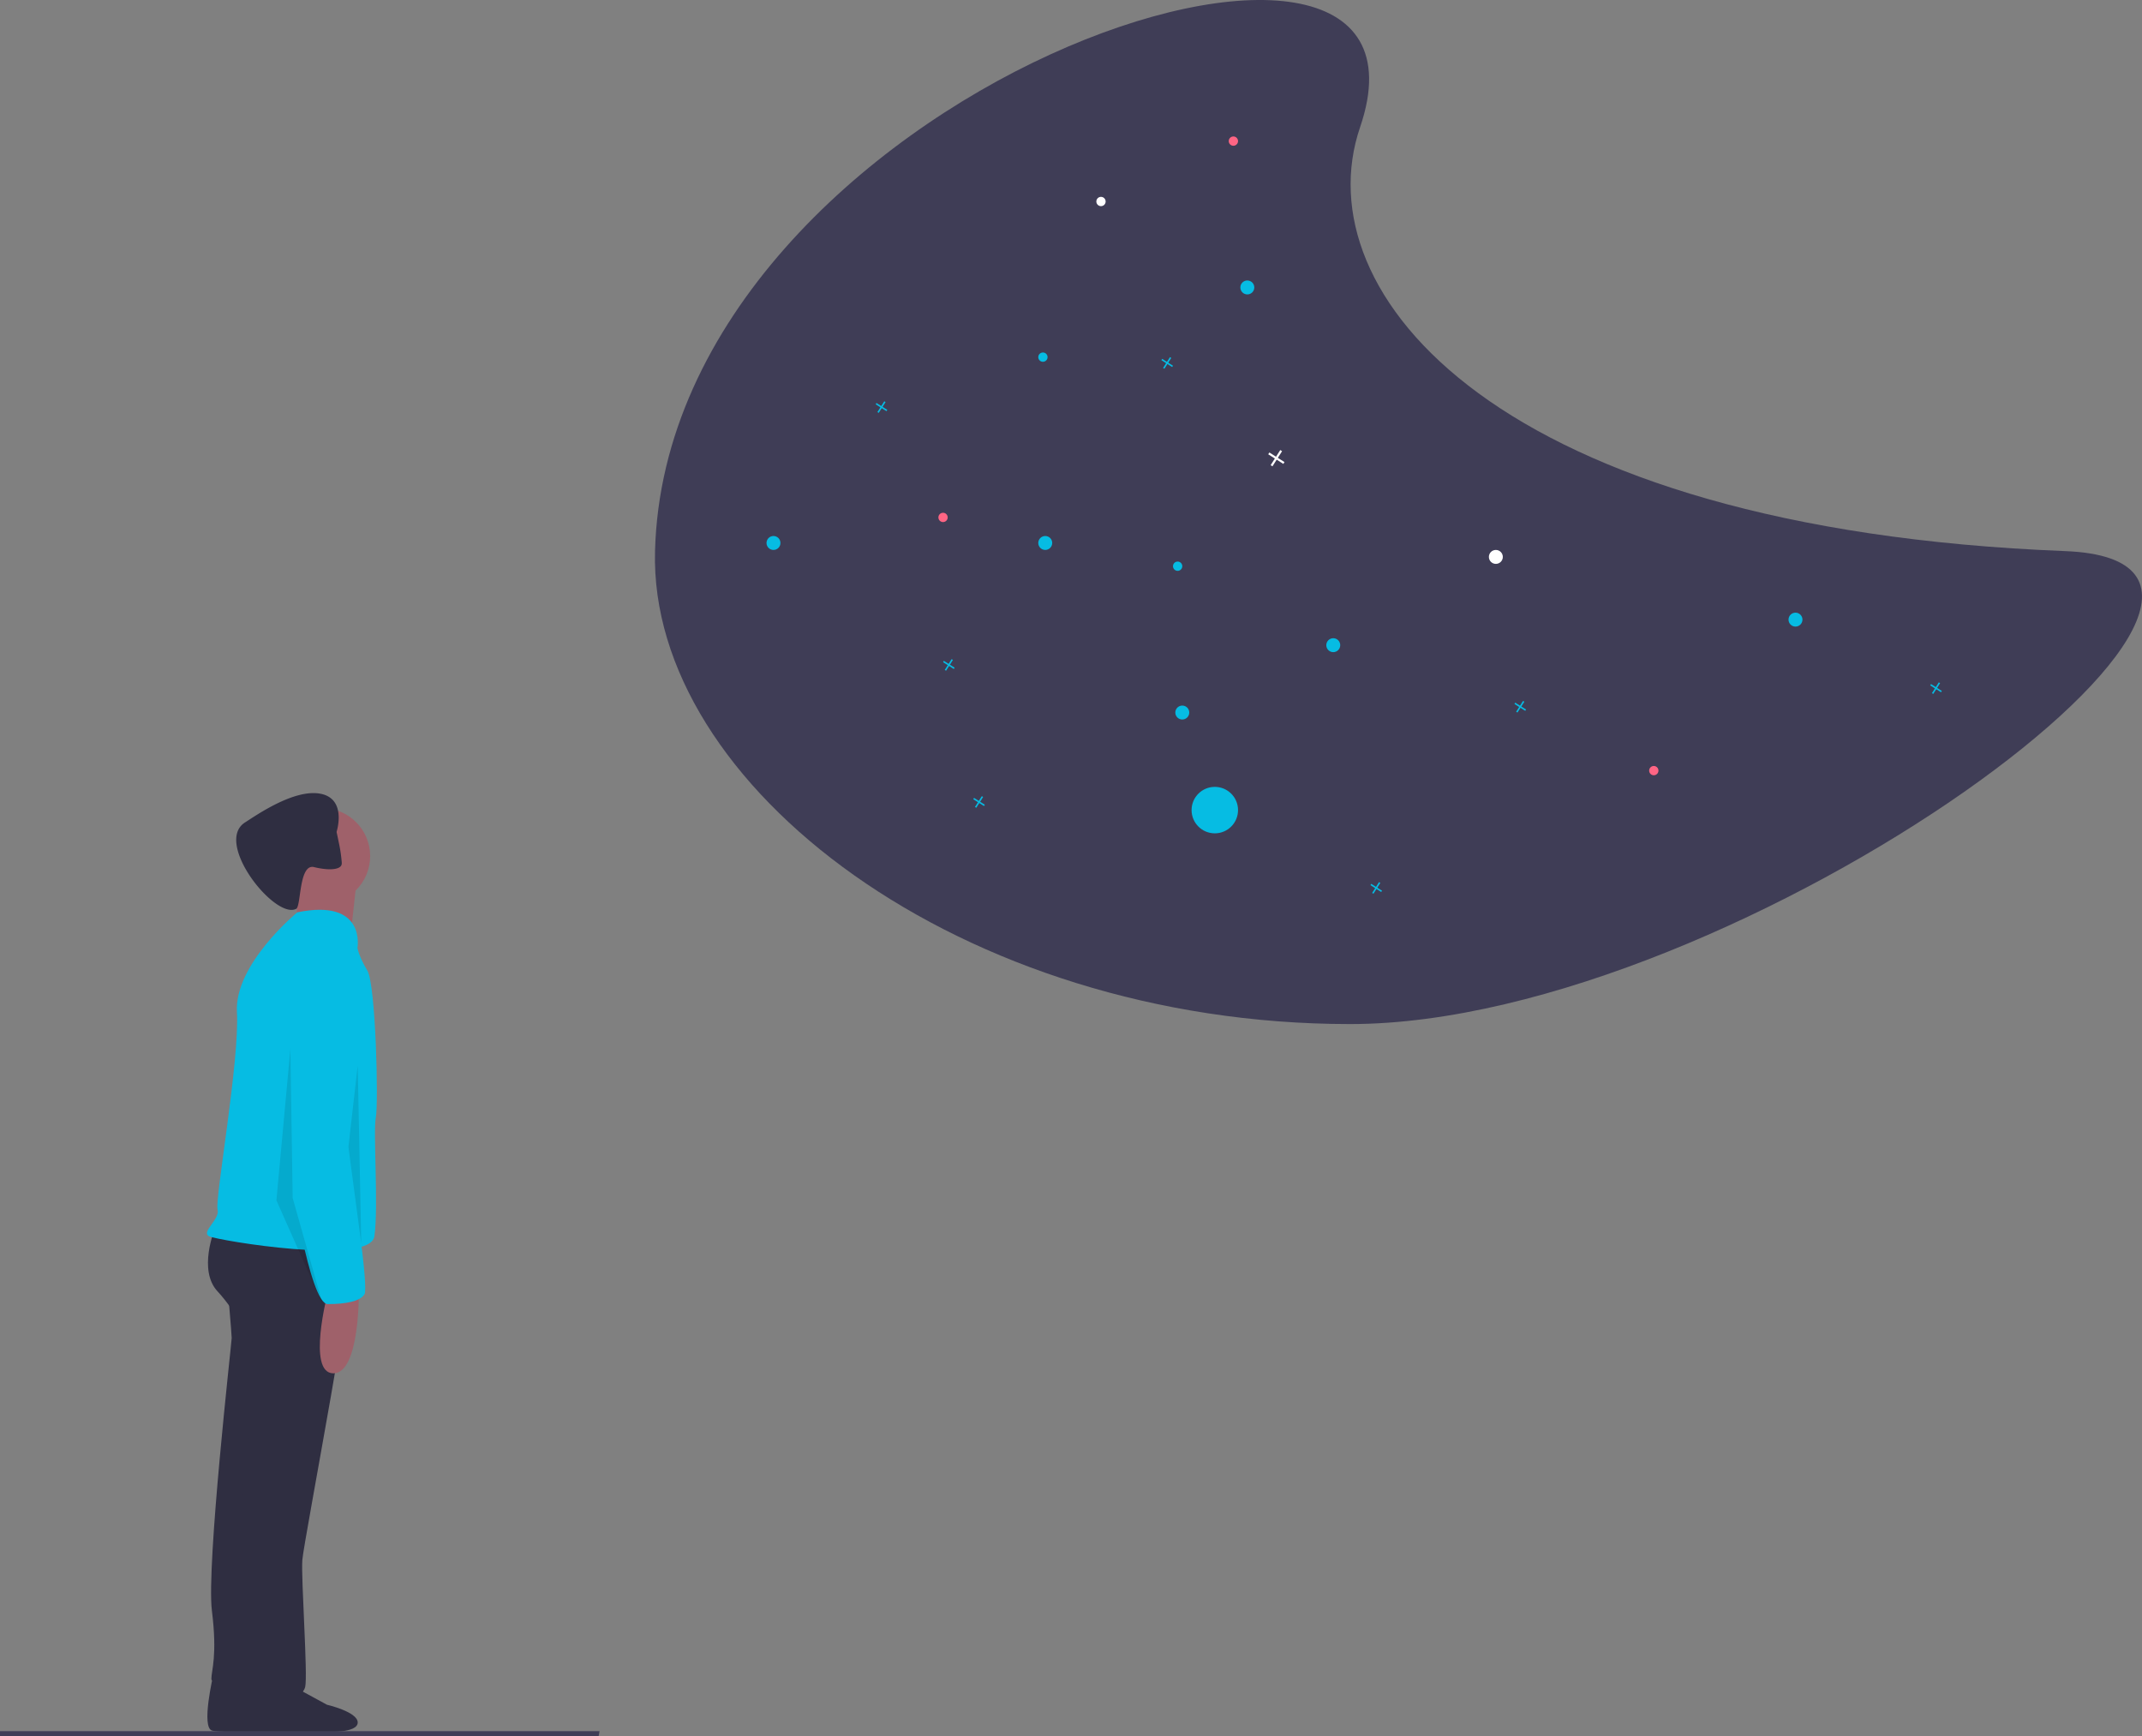 <svg xmlns="http://www.w3.org/2000/svg" viewBox="0 0 922.185 747.357"><rect x="0" y="0" width="922.185" height="747.357" fill="#808080" stroke="none"/><path fill="#3f3d56" d="M282.004 237.246c-2.68 100.756 131.629 203.61 299.277 203.61s434.629-198.637 307.83-203.61c-244.325-9.584-328.052-110.77-303.554-182.5 43.875-128.462-298.276-15.89-303.553 182.5z"/><g fill="#06bce3"><path d="M505.004 157.445l-2.044-1.301 1.301-2.044-.558-.354-1.3 2.044-2.044-1.301-.355.557 2.044 1.301-1.301 2.044.558.355 1.3-2.044 2.044 1.3zM657.004 305.445l-2.044-1.301 1.301-2.044-.558-.354-1.3 2.044-2.044-1.301-.355.557 2.044 1.301-1.301 2.044.558.355 1.3-2.044 2.044 1.3zM411.004 287.445l-2.044-1.301 1.301-2.044-.558-.354-1.3 2.044-2.044-1.301-.355.557 2.044 1.301-1.301 2.044.558.355 1.3-2.044 2.044 1.3zM595.004 383.445l-2.044-1.301 1.301-2.044-.558-.354-1.3 2.044-2.044-1.301-.355.557 2.044 1.301-1.301 2.044.558.355 1.3-2.044 2.044 1.3zM424.004 346.445l-2.044-1.301 1.301-2.044-.558-.354-1.3 2.044-2.044-1.301-.355.557 2.044 1.301-1.301 2.044.558.355 1.3-2.044 2.044 1.3zM836.004 297.445l-2.044-1.301 1.301-2.044-.558-.354-1.3 2.044-2.044-1.301-.355.557 2.044 1.301-1.301 2.044.558.355 1.3-2.044 2.044 1.3zM382.004 176.445l-2.044-1.301 1.301-2.044-.558-.354-1.3 2.044-2.044-1.301-.355.557 2.044 1.301-1.301 2.044.558.355 1.3-2.044 2.044 1.3z"/></g><path fill="#fff" d="M553.004 198.924l-2.862-1.82 1.821-2.862-.78-.496-1.821 2.861-2.861-1.821-.497.781 2.862 1.82-1.821 2.862.78.497 1.821-2.862 2.861 1.821z"/><circle cx="450.004" cy="233.746" r="3" fill="#06bce3"/><circle cx="333.004" cy="233.746" r="3" fill="#06bce3"/><circle cx="537.004" cy="123.746" r="3" fill="#06bce3"/><circle cx="509.004" cy="306.746" r="3" fill="#06bce3"/><circle cx="507.004" cy="243.746" r="2" fill="#06bce3"/><circle cx="712.004" cy="331.746" r="2" fill="#ff6584"/><circle cx="406.004" cy="222.746" r="2" fill="#ff6584"/><circle cx="531.004" cy="60.746" r="2" fill="#ff6584"/><circle cx="449.004" cy="153.746" r="2" fill="#06bce3"/><circle cx="474.004" cy="86.746" r="2" fill="#fff"/><circle cx="773.004" cy="266.746" r="3" fill="#06bce3"/><circle cx="574.004" cy="277.746" r="3" fill="#06bce3"/><circle cx="523.004" cy="348.746" r="10" fill="#06bce3"/><circle cx="644.004" cy="239.746" r="3" fill="#fff"/><path fill="#2f2e41" d="M91.928 720.614s-5.597 23.406-.508 24.423 30.02.69 36.126 1.707 18.826-.689 18.826-5.268-13.23-7.632-13.23-7.632-18.826-10.177-19.334-10.686-21.88-2.544-21.88-2.544z"/><path fill="#2f2e41" d="M97.921 553.492s1.825 20.683 1.825 22.508-10.95 97.944-8.517 117.411-.225 25.684-.225 29.335 19.692 2.3 19.692 2.3L131.988 590.6l-10.95-40.151z"/><path fill="#2f2e41" d="M99.052 725.738s-5.088 18.317 0 19.335 30.02-1.166 36.126-.148 18.826 1.165 18.826-3.414-13.23-7.632-13.23-7.632-18.825-10.177-19.334-10.685-22.388 2.544-22.388 2.544z"/><path fill="#2f2e41" d="M92.446 529.158s-7.3 17.642 1.217 26.767 18.25 27.375 18.25 28.592-17.034 122.278-14.6 130.186 1.825 12.775 1.216 13.992 6.084 7.909 13.384 7.909 18.25-5.475 19.467-10.342-1.825-46.843-1.217-54.751 24.943-134.445 21.9-137.486-59.617-4.867-59.617-4.867z"/><circle cx="138.68" cy="368.554" r="20.684" fill="#9f616a"/><path fill="#9f616a" d="M125.905 378.896s4.258 22.51 1.217 24.943 23.117 6.083 23.117 6.083 3.042-29.809 3.65-32.85-27.984 1.824-27.984 1.824z"/><path fill="#06bce3" d="M153.889 408.097s3.924-21.435-25.885-15.351c0 0-27.217 22.316-26 43s-9.558 80.636-8.341 84.895-7.3 9.733-3.65 11.558 69.351 12.776 71.176 0-.608-45.017.608-51.1 0-57.185-3.65-63.268-4.258-9.734-4.258-9.734z"/><path fill="#9f616a" d="M141.114 556.533s-9.126 34.676 2.433 34.676 10.95-35.892 10.95-35.892z"/><path fill="#2f2e41" d="M147.107 372.006c-.264 1.745-2.957 2.47-6.911 2.13l-.006-.001a33.145 33.145 0 01-4.966-.85c-2.468-.607-3.858 1.588-4.755 4.627-1.472 5.014-1.583 12.337-2.878 13.292-9.04 4.996-35.75-28.504-22.063-37.178 4.875-3.089 21.285-14.623 32.623-12.292s6.748 16.402 6.748 16.402.415 1.847.887 4.22a63.446 63.446 0 011.359 9.078 4.42 4.42 0 01-.038.572z"/><path fill="#06bce3" d="M148.414 414.18s-20.684-1.216-22.509 29.201-1.217 59.01-1.217 59.618 8.517 58.401 16.426 58.401 13.992-1.217 15.817-4.258-4.867-46.843-4.867-46.843-3.042-46.234 1.825-60.835 5.475-33.459-5.475-35.284z"/><path d="M125.004 451.746l-6 65 20 45-13-46-1-65M154.004 458.746l1.528 76.629-5.528-41.629z" opacity=".1"/><path fill="#3f3d56" d="M257.738 747.357H0v-2.106h258.12z"/></svg>